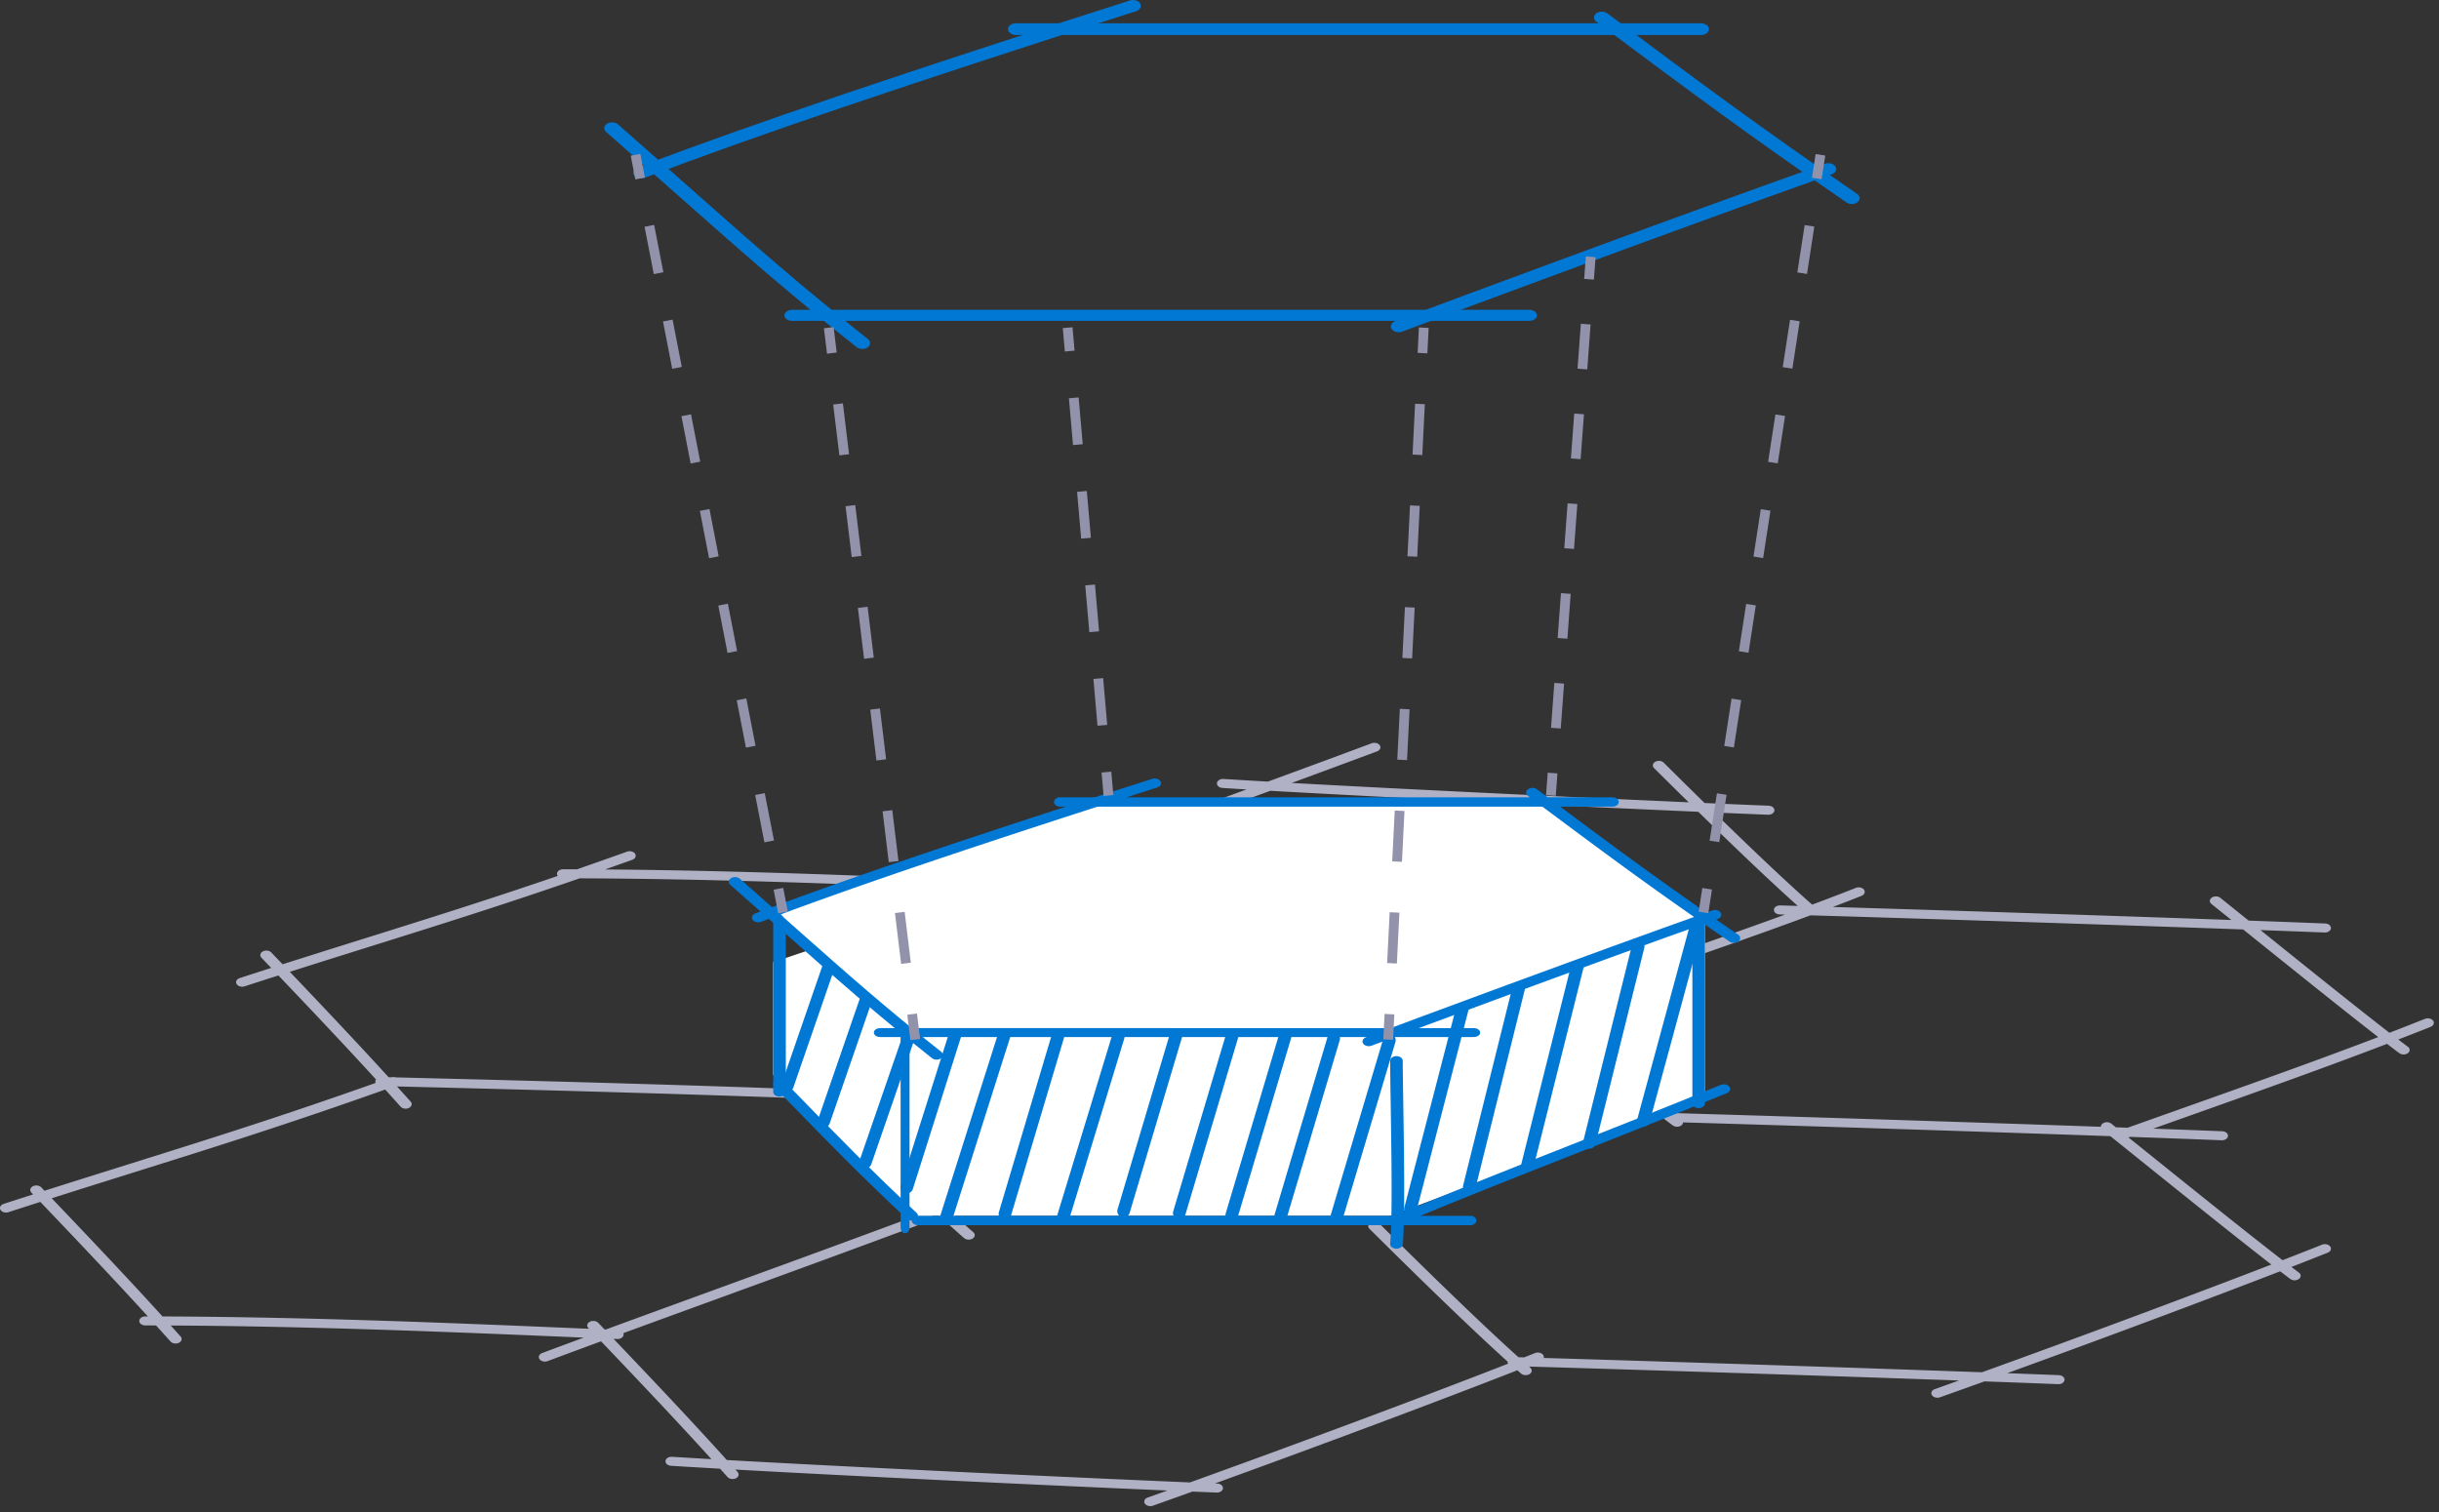 <svg width="250" height="155" fill="none" xmlns="http://www.w3.org/2000/svg"><rect width="100%" height="100%" fill="#333333" stroke="none"/><path fill-rule="evenodd" clip-rule="evenodd" d="M141.427 76.404c.153.23.029.507-.278.622a1896.247 1896.247 0 0 1-8.746 3.236c12.135.672 29.19 1.478 40.686 1.985a788.27 788.27 0 0 1-3.547-3.506c-.206-.205-.15-.495.124-.649.274-.153.663-.112.869.093a766.603 766.603 0 0 0 4.186 4.134c2.572.112 4.808.206 6.571.277.342.014.605.232.586.488-.018.255-.31.45-.653.437-1.516-.06-3.383-.14-5.511-.231 3.807 3.714 7.464 7.189 10.034 9.446 1.646-.614 3.16-1.193 4.476-1.716.302-.12.678-.035.839.19.161.226.047.507-.255.627-.896.356-1.882.738-2.939 1.139 12.425.372 29.09.916 40.849 1.335l-2.041-1.641c-.233-.187-.219-.48.032-.654.252-.174.644-.163.877.024l2.904 2.334c3.083.111 5.761.212 7.845.296.342.013.605.231.586.487-.018.255-.311.451-.653.437-1.79-.072-4.021-.156-6.57-.25 5.271 4.239 10.001 8.036 13.225 10.528a375.82 375.82 0 0 0 3.636-1.424c.303-.121.679-.035.84.19.161.226.047.506-.256.627-1.103.439-2.207.871-3.316 1.3.351.268.679.516.982.742.242.181.242.474 0 .655a.778.778 0 0 1-.878 0c-.382-.285-.802-.603-1.258-.953-6.701 2.569-13.702 5.051-22.333 8.112h-.001l-1.635.58c2.763.1 5.171.191 7.081.268.342.014.605.232.586.487-.018.255-.311.451-.653.437a2251.93 2251.93 0 0 0-9.386-.35l-.163.057 1.284 1.032.001.001c5.818 4.678 11.071 8.902 14.511 11.553a529.15 529.15 0 0 0 4.045-1.588c.303-.12.679-.035.84.191.161.226.047.506-.256.626-1.13.45-2.379.941-3.725 1.464l.768.579c.243.181.243.474 0 .655a.78.78 0 0 1-.877 0c-.321-.239-.668-.502-1.042-.787-7.797 3.016-18.405 6.976-27.978 10.443 2.019.075 3.805.143 5.289.202.342.014.605.232.586.488-.018.255-.31.451-.653.437-2.017-.081-4.592-.178-7.554-.285-1.562.563-3.087 1.108-4.556 1.63-.31.11-.68.012-.827-.219-.148-.231-.016-.507.293-.617.813-.289 1.644-.585 2.488-.887a8098.855 8098.855 0 0 0-44.083-1.427l.132.115c.223.194.193.486-.067.653-.26.166-.652.144-.875-.05l-.16-.14-.226-.198c-8.05 3.151-20.229 7.708-30.997 11.603l.24.01c.342.014.605.232.586.487-.018.255-.311.451-.653.437l-2.48-.102c-1.384.498-2.737.982-4.046 1.447-.309.11-.68.012-.827-.219-.147-.231-.016-.507.293-.617l2.019-.72c-11.441-.493-30.949-1.405-44.28-2.147l.223.25c.19.213.113.5-.172.642-.286.142-.67.084-.861-.129a815.59 815.59 0 0 0-.764-.852 877.556 877.556 0 0 1-5.023-.297c-.342-.021-.596-.245-.567-.5.028-.254.328-.444.67-.423 1.233.077 2.586.158 4.035.241-3.078-3.393-6.65-7.195-11.315-12.079-1.893.697-3.724 1.374-5.479 2.029-.306.114-.68.022-.832-.207-.154-.229-.03-.507.277-.621 1.376-.514 2.8-1.041 4.263-1.581l-1.912-.08v-.001h-.001c-10.766-.454-25.838-1.089-40.423-1.159.343.38.68.755 1.012 1.127.19.213.113.5-.172.642-.285.142-.67.084-.86-.129-.483-.539-.976-1.087-1.482-1.646l-1.104-.001c-.342 0-.62-.207-.62-.463 0-.255.277-.463.62-.463h.261c-3.01-3.3-6.51-7.017-11.023-11.738-1.066.341-2.152.69-3.265 1.051-.314.102-.68-.005-.816-.24-.137-.234.007-.507.321-.609 1.029-.334 2.035-.658 3.022-.974l-.177-.184c-.199-.208-.134-.497.145-.646.279-.148.666-.1.865.108l.335.349c3.014-.961 5.86-1.853 8.648-2.726 8.028-2.515 15.575-4.879 25.295-8.327a.354.354 0 0 1 .039-.351c-2.78-3.043-5.982-6.448-10.009-10.666-1.13.361-2.283.732-3.466 1.116-.315.102-.68-.006-.817-.24-.137-.235.007-.507.322-.609 1.1-.357 2.172-.703 3.224-1.04l-1-1.045c-.2-.208-.135-.497.144-.646.28-.148.667-.1.866.108l1.158 1.21c2.938-.935 5.717-1.806 8.44-2.659h.003l.001-.001h.001c6.439-2.017 12.568-3.937 19.756-6.397a.372.372 0 0 1-.073-.219c0-.256.278-.463.62-.463.475 0 .951 0 1.427.002 1.646-.57 3.35-1.17 5.129-1.808.309-.11.68-.013.828.218.148.23.018.507-.291.617-.947.34-1.874.668-2.782.988 14.086.109 28.449.715 38.796 1.151l.803.034c-.713-.747-1.451-1.52-2.218-2.321-.2-.208-.135-.497.144-.646.279-.149.667-.1.866.108.856.894 1.677 1.753 2.465 2.58a2866.373 2866.373 0 0 1 16.236-5.95l1.002-.365c2.516-.917 5.076-1.85 7.655-2.794-.866-.05-1.691-.1-2.468-.15-.341-.02-.595-.244-.567-.499.029-.255.329-.444.67-.423 1.38.086 2.908.177 4.554.27 3.543-1.298 7.107-2.612 10.63-3.927.307-.114.679-.021.833.207Zm41.546 17.354-.548-.015c-.342-.01-.609-.225-.596-.48.013-.256.302-.456.644-.446l1.802.052c-2.703-2.407-6.406-5.942-10.196-9.65-12.149-.532-31.301-1.437-43.871-2.152a5778.65 5778.65 0 0 1-9.543 3.485l-1 .364c-5.323 1.94-10.428 3.8-15.079 5.522l1.568.064c.342.014.605.232.586.487-.018.255-.311.451-.653.437l-1.957-.08c3.765 3.963 6.776 7.19 9.434 10.135l1.281.072c2.819-.953 5.79-1.983 9.002-3.134.309-.11.679-.013.828.217.148.231.018.508-.291.618a527.66 527.66 0 0 1-6.965 2.44c11.791.641 27.443 1.381 38.356 1.864-.045-.166.037-.337.209-.445l-.737-.592-.002-.002-.027-.022-.061-.048-2.95-2.372c-.233-.187-.218-.48.033-.654.251-.174.644-.163.877.024l2.925 2.352.097.077.015.013.009.007 1.001.805c5.095-1.699 16.72-5.63 25.809-8.943Zm-24.917 9.659c5.692-1.9 18.39-6.201 27.52-9.583 13.031.385 31.85.998 44.349 1.447 5.468 4.397 10.437 8.391 13.846 11.033-6.579 2.515-13.472 4.959-21.963 7.97l-3.728 1.323-1.2-.043-.465-.373c-.233-.188-.625-.199-.877-.025-.133.093-.199.218-.198.344a8051.885 8051.885 0 0 0-43.417-1.394.794.794 0 0 0-.309.052c-2.756-2.092-7.062-5.532-12.022-9.516 1.846.079 3.476.148 4.828.202.342.014.634-.182.653-.437.018-.256-.244-.474-.587-.488-1.658-.066-3.734-.154-6.114-.257l-.316-.255Zm45.097 37.258c9.94-3.582 21.345-7.83 29.663-11.043-3.457-2.673-8.604-6.812-14.271-11.368l-.001-.001-.07-.056-.045-.036-2.114-1.7a8140.398 8140.398 0 0 0-43.795-1.411.416.416 0 0 1-.181.309.778.778 0 0 1-.878 0c-2.848-2.125-7.863-6.137-13.659-10.795-11.6-.506-29.996-1.371-42.734-2.08l-.455.153.089.099c.19.213.113.501-.173.642-.285.142-.67.085-.86-.128l-.205-.229c-5.64 1.883-10.734 3.478-16.024 5.135v.001h-.002l-.002.001a1374.112 1374.112 0 0 0-11.57 3.663c.243.07.41.251.395.457-.018.255-.31.451-.653.437l-.128-.005c5.253 5.205 10.84 10.599 14.283 13.596.224.194.193.486-.067.653-.26.166-.652.144-.875-.05-3.61-3.142-9.529-8.872-14.959-14.263-10.783-.418-25.615-.854-43.17-1.281.479.528.945 1.046 1.402 1.558.19.212.113.5-.172.642-.286.142-.671.084-.861-.129a347.12 347.12 0 0 0-1.579-1.753c-9.961 3.543-17.655 5.954-25.82 8.511l-.001.001h-.001l-.002.001c-2.702.846-5.454 1.708-8.357 2.633 4.677 4.895 8.267 8.713 11.359 12.114 14.884.049 30.37.702 41.342 1.165l2.377.1-.069-.072c-.2-.208-.135-.497.144-.646.28-.148.667-.1.866.108l.647.676.134.006c3.523-1.294 7.246-2.651 11.079-4.047l.008-.003.003-.001.003-.001v-.001l1.003-.365c6.671-2.431 13.65-4.976 20.474-7.522.306-.114.679-.021.832.207.154.229.03.507-.277.621a2826.175 2826.175 0 0 1-20.485 7.526l-1 .365-.012.004-.008.003-.012.004-.004.002-.013.005h-.002l-.01.004c-3.37 1.228-6.652 2.424-9.787 3.573a.353.353 0 0 1 .027.163c-.018.256-.31.451-.653.438l-.378-.016c4.814 5.042 8.46 8.931 11.613 12.423 14.222.801 36.252 1.824 47.47 2.296 11.069-3.983 24.069-8.836 32.618-12.176a.369.369 0 0 1-.067-.217c-3.776-3.407-9.211-8.693-14.15-13.606-.206-.205-.15-.495.124-.649.274-.153.663-.111.869.093 5.015 4.989 10.521 10.342 14.278 13.72l.581.017 1.11-.44c.303-.121.679-.035.84.19.07.099.088.207.061.308 13.201.39 32.391 1.015 44.917 1.467ZM101.262 91.226l-.515-.022h-.002c-10.989-.463-26.465-1.116-41.33-1.163-7.974 2.76-14.593 4.833-21.553 7.013-2.64.827-5.328 1.67-8.158 2.57 4.081 4.277 7.316 7.72 10.128 10.804l.308.008a.817.817 0 0 1 .434.01c17.22.419 31.836.846 42.597 1.256a.469.469 0 0 1 .234-.271.798.798 0 0 1 .683-.031.607.607 0 0 1 .063-.023c4.627-1.501 8.792-2.806 12.836-4.073h.001v-.001c5.128-1.606 10.06-3.151 15.487-4.956a817.438 817.438 0 0 1-3.974-.237c-.341-.021-.595-.245-.566-.5.028-.255.328-.444.67-.423 1.045.065 2.176.133 3.379.203-2.652-2.922-5.671-6.15-9.439-10.11l-.204-.008-.288.107c-.282.105-.618.036-.791-.153Z" fill="#B0B1C4"/><path d="m79.248 98.638 32.911-11.074h45.817l16.778 6.866V112.6l-32.266 12.036H93.445l-14.197-14.444V98.638Z" fill="#fff"/><path fill-rule="evenodd" clip-rule="evenodd" d="M142.577 125.357c.177.231.571.311.881.179 4.89-2.085 10.517-4.303 16.702-6.741 5.249-2.069 10.9-4.297 16.845-6.736.312-.128.426-.421.254-.654-.172-.233-.564-.318-.876-.19-5.893 2.419-11.538 4.644-16.792 6.715-6.213 2.45-11.882 4.685-16.774 6.77-.309.132-.416.426-.24.657ZM79.52 110.766c.288-.156.692-.109.901.106l1.54 1.582c4.31 4.425 7.374 7.573 11.994 11.882.222.207.177.51-.101.676-.278.166-.684.133-.907-.075-4.64-4.327-7.72-7.492-12.029-11.917l-1.54-1.581c-.21-.216-.147-.517.142-.673Z" fill="#0278D5"/><path fill-rule="evenodd" clip-rule="evenodd" d="M79.901 92.86c.357 0 .645.215.645.48v18.591c0 .266-.288.481-.645.481-.356 0-.645-.215-.645-.481v-18.59c0-.266.289-.482.645-.482ZM174.114 93.822c.356 0 .645.216.645.482v18.813c0 .266-.289.482-.645.482-.356 0-.645-.216-.645-.482V94.304c0-.266.289-.482.645-.482ZM92.772 104.482c.252 0 .456.263.456.588v20.761c0 .325-.204.588-.456.588-.253 0-.458-.263-.458-.588V105.07c0-.325.205-.588.458-.588ZM143.138 108.268c.356 0 .645.215.645.481 0 .835.023 2.317.051 4.104.079 4.983.195 12.343-.053 14.711-.028.265-.338.463-.694.442-.355-.021-.621-.252-.593-.517.243-2.321.129-9.558.051-14.537a336.783 336.783 0 0 1-.053-4.203c0-.266.289-.481.646-.481Z" fill="#0278D5"/><path fill-rule="evenodd" clip-rule="evenodd" d="M150.694 125.6H94.097c-.357 0-.646-.216-.646-.482s.29-.481.646-.481h56.597c.357 0 .645.215.645.481s-.288.482-.645.482ZM85.191 98.347c.345.066.535.38.424.702l-4.293 12.428c-.11.322-.48.528-.826.462-.345-.066-.534-.381-.423-.702l4.293-12.429c.11-.321.48-.528.825-.461Zm3.728 3.672c.345.067.535.381.424.702l-4.301 12.452c-.111.321-.48.528-.826.462-.345-.067-.535-.381-.424-.702l4.301-12.452c.111-.322.48-.528.826-.462Zm4.26 4.197c.345.067.535.381.424.702l-4.293 12.429c-.111.321-.48.528-.826.462-.345-.067-.535-.381-.424-.702l4.293-12.429c.111-.321.48-.528.826-.462Z" fill="#0278D5"/><path fill-rule="evenodd" clip-rule="evenodd" d="M108.645 105.526c.342.1.538.454.437.792l-5.456 18.3a.644.644 0 0 1-.801.43.638.638 0 0 1-.437-.792l5.456-18.3a.645.645 0 0 1 .801-.43Zm-5.251-.896c.342.1.538.455.437.792l-6.23 19.626c-.101.338-.46.53-.802.43a.637.637 0 0 1-.437-.792l6.231-19.626a.645.645 0 0 1 .801-.43Zm-4.993-.178c.342.1.538.455.437.792l-5.266 16.632c-.1.338-.46.53-.801.43a.637.637 0 0 1-.437-.792l5.266-16.632c.1-.337.46-.53.801-.43ZM126.513 105.453c.342.1.537.455.437.792l-5.456 18.301a.647.647 0 0 1-.802.43.637.637 0 0 1-.436-.793l5.456-18.3c.1-.338.459-.53.801-.43Zm-5.706-.203c.341.1.537.455.436.792l-5.456 18.301a.645.645 0 0 1-.801.43.639.639 0 0 1-.437-.793l5.456-18.3a.646.646 0 0 1 .802-.43Zm-6.006.424c.342.1.538.455.437.792l-5.69 18.669a.646.646 0 0 1-.801.43.637.637 0 0 1-.437-.792l5.69-18.669a.645.645 0 0 1 .801-.43ZM142.597 106.025a.638.638 0 0 1 .437.793l-5.456 18.3a.645.645 0 0 1-.801.43.637.637 0 0 1-.437-.792l5.456-18.301a.646.646 0 0 1 .801-.43Zm-5.706-.203c.342.1.537.455.437.793l-5.456 18.3a.645.645 0 0 1-.801.43.637.637 0 0 1-.437-.792l5.456-18.301c.1-.337.459-.53.801-.43Zm-4.993-.177c.342.1.537.454.437.792l-5.456 18.3a.645.645 0 0 1-.801.43.637.637 0 0 1-.437-.792l5.456-18.3c.1-.338.459-.53.801-.43ZM162.814 94.538a.673.673 0 0 1 .464.816l-6.07 24.211a.642.642 0 0 1-.785.481.67.67 0 0 1-.464-.815l6.069-24.211a.644.644 0 0 1 .786-.481Zm-6.795 5.333a.671.671 0 0 1 .464.815l-5.252 21.14a.644.644 0 0 1-.786.481.672.672 0 0 1-.464-.815l5.253-21.14a.642.642 0 0 1 .785-.481Zm-5.574 1.361a.672.672 0 0 1 .464.815l-5.711 22.064a.644.644 0 0 1-.786.481.671.671 0 0 1-.463-.815l5.71-22.064a.643.643 0 0 1 .786-.481ZM168.077 96.362a.671.671 0 0 1 .463.815l-4.989 20.079a.643.643 0 0 1-.786.481.671.671 0 0 1-.463-.815l4.989-20.08a.644.644 0 0 1 .786-.48Zm5.912-1.956a.672.672 0 0 1 .464.815l-5.363 19.774a.644.644 0 0 1-.786.482.673.673 0 0 1-.463-.816l5.362-19.774a.644.644 0 0 1 .786-.48Z" fill="#0278D5"/><path d="m79.64 93.285 32.911-11.074h45.817l16.133 12.037-2.581.962-29.039 10.593H93.838L81.345 95.21l-1.704-1.925Z" fill="#fff"/><path fill-rule="evenodd" clip-rule="evenodd" d="M74.922 90.025c.271-.172.679-.147.91.056 2.125 1.868 3.97 3.504 5.645 4.987 5.548 4.916 9.222 8.171 14.993 12.75.244.193.231.498-.028.68-.26.182-.668.173-.912-.021-5.798-4.6-9.497-7.877-15.052-12.8-1.673-1.481-3.514-3.112-5.63-4.973-.231-.203-.198-.507.074-.679Z" fill="#0278D5"/><path fill-rule="evenodd" clip-rule="evenodd" d="M118.952 80.097c.141.244-.011.527-.339.632-18.067 5.777-30.956 10.105-40.6 13.769-.318.12-.707.026-.868-.211-.162-.237-.036-.527.282-.648 9.685-3.679 22.608-8.017 40.678-13.795.327-.105.707.008.847.253ZM156.621 80.909a.808.808 0 0 1 .912 0c8.388 6.258 12.252 9.14 20.632 14.912.261.18.278.485.036.68-.242.195-.65.207-.912.027-8.398-5.784-12.278-8.678-20.667-14.938h-.001c-.252-.189-.252-.493 0-.681Z" fill="#0278D5"/><path fill-rule="evenodd" clip-rule="evenodd" d="M139.725 106.982c.159.238.547.334.865.215 5.164-1.926 21.936-8.183 35.481-12.995.322-.115.459-.402.305-.642-.153-.24-.538-.342-.86-.228-13.557 4.817-30.339 11.077-35.502 13.003l-.001.001c-.319.119-.448.408-.288.646Z" fill="#0278D5"/><path fill-rule="evenodd" clip-rule="evenodd" d="M89.57 105.853c0-.252.293-.457.654-.457l60.845.001c.361 0 .654.204.654.457 0 .252-.293.456-.654.456H90.224c-.361 0-.654-.204-.654-.457ZM165.28 82.693h-56.598c-.356 0-.645-.215-.645-.481s.289-.481.645-.481h56.598c.357 0 .645.215.645.48 0 .267-.288.482-.645.482ZM62.225 12.684c.338-.213.843-.182 1.13.07 2.637 2.319 4.928 4.348 7.006 6.19 6.886 6.1 11.445 10.14 18.608 15.822.303.24.287.619-.035.845-.322.226-.83.214-1.132-.026-7.195-5.709-11.787-9.777-18.681-15.885-2.076-1.84-4.36-3.864-6.988-6.173-.286-.252-.245-.629.092-.842Z" fill="#0278D5"/><path fill-rule="evenodd" clip-rule="evenodd" d="M116.87.362c.175.304-.014.655-.42.785-22.423 7.17-38.42 12.541-50.39 17.088-.393.15-.876.033-1.076-.261-.2-.294-.044-.654.35-.804C77.354 12.604 93.392 7.22 115.82.048c.406-.13.877.011 1.051.314ZM163.621 1.37c.313-.233.82-.233 1.133 0 10.41 7.767 15.206 11.345 25.605 18.507.325.224.345.602.045.845-.3.242-.806.257-1.131.034-10.424-7.179-15.238-10.771-25.65-18.54h-.002c-.312-.234-.312-.612 0-.846Z" fill="#0278D5"/><path fill-rule="evenodd" clip-rule="evenodd" d="M142.649 33.728c.198.295.679.415 1.075.267 6.408-2.39 27.224-10.155 44.034-16.128.4-.142.569-.498.379-.796-.19-.298-.668-.425-1.067-.283-16.826 5.978-37.654 13.748-44.061 16.138h-.002c-.395.148-.556.507-.358.802Z" fill="#0278D5"/><path fill-rule="evenodd" clip-rule="evenodd" d="M80.406 32.329c0-.313.363-.567.811-.567h75.514c.448 0 .811.254.811.567 0 .313-.363.567-.811.567H81.217c-.448 0-.81-.254-.81-.567ZM174.365 3.584h-70.242c-.442 0-.801-.268-.801-.598 0-.33.359-.597.801-.597h70.243c.442 0 .8.267.8.597 0 .33-.358.598-.801.598Z" fill="#0278D5"/><path fill-rule="evenodd" clip-rule="evenodd" d="m65.125 18.392-.473-2.428.982-.19.472 2.427-.981.19Zm121.967-2.447-.375 2.427-.988-.152.375-2.427.988.152ZM67.014 28.1l-.944-4.854.981-.191.945 4.854-.982.191Zm118.954-4.873-.749 4.854-.989-.153.75-4.854.988.153Zm-22.422 3.136-.17 2.3-.997-.073.17-2.301.997.074ZM68.904 37.809l-.945-4.855.982-.19.944 4.854-.981.19Zm115.565-4.874-.749 4.854-.988-.152.749-4.854.988.152Zm-21.432.33-.34 4.602-.997-.073.339-4.602.998.073Zm-78.266 2.993-.316-2.606.993-.12.316 2.606-.993.12Zm24.377-.225-.209-2.398.996-.087.209 2.398-.996.087Zm37.291-2.416-.131 2.606-.999-.05.131-2.606.999.05Zm-36.454 12.008-.419-4.796.996-.087.419 4.796-.996.087Zm-23.948 1.059-.633-5.213.993-.12.633 5.212-.993.12Zm60.011-5.248-.261 5.212-.999-.05.261-5.212.999.05Zm16.309 1.033-.34 4.602-.997-.074.34-4.601.997.073Zm-91.564 5.048-.944-4.854.981-.191.945 4.854-.982.191Zm112.178-4.873-.75 4.854-.988-.153.749-4.854.989.153Zm-72.15 12.572-.418-4.796.996-.087.419 4.796-.997.087Zm50.857-3.543-.34 4.602-.997-.074.339-4.602.998.074Zm-74.375 5.436-.633-5.212.993-.121.633 5.213-.993.12Zm58.223-5.248-.26 5.213-.999-.05.261-5.213.998.05Zm-72.843 5.365-.945-4.855.982-.19.945 4.854-.982.19Zm108.789-4.874-.749 4.855-.989-.153.75-4.854.988.152Zm-69.814 12.455-.418-4.796.996-.087.418 4.796-.996.087Zm49.34-3.93-.339 4.601-.998-.073.34-4.602.997.074Zm-86.425 6.057-.945-4.854.981-.191.945 4.854-.981.191Zm105.4-4.873-.749 4.854-.988-.153.749-4.854.988.153Zm-91.404 5.473-.633-5.212.993-.12.633 5.212-.993.12Zm56.436-5.248-.261 5.213-.998-.05.26-5.212.999.05Zm-32.51 12.112-.418-4.795.996-.087.418 4.795-.996.087Zm47.824-4.318-.34 4.602-.997-.073.339-4.602.998.073Zm-83.857 6.563-.945-4.854.982-.191.945 4.854-.982.19Zm102.013-4.874-.75 4.855-.988-.153.75-4.854.988.152Zm-88.64 6.19-.633-5.212.993-.12.633 5.212-.993.12Zm54.649-5.247-.261 5.212-.999-.05.261-5.212.999.05Zm-31.361 8.88-.21-2.398.997-.087.209 2.398-.996.087Zm46.516-2.308-.17 2.301-.997-.074.17-2.3.997.073Zm-81.287 7.067-.945-4.854.982-.19.945 4.853-.982.191Zm98.624-4.873-.749 4.854-.988-.152.749-4.855.988.153Zm-85.875 6.907-.633-5.213.993-.12.633 5.212-.993.121Zm52.862-5.248-.261 5.213-.999-.05.261-5.213.999.05ZM79.769 93.633l-.472-2.427.981-.191.473 2.427-.982.19Zm95.709-2.447-.375 2.428-.988-.153.374-2.427.989.152ZM92.367 98.81l-.633-5.212.993-.12.633 5.212-.993.12Zm51.074-5.248-.26 5.213-.999-.05.261-5.213.998.05ZM93.316 106.63 93 104.023l.993-.121.316 2.607-.993.12Zm49.604-2.641-.13 2.606-.999-.05.13-2.606.999.05Z" fill="#9293AB"/></svg>